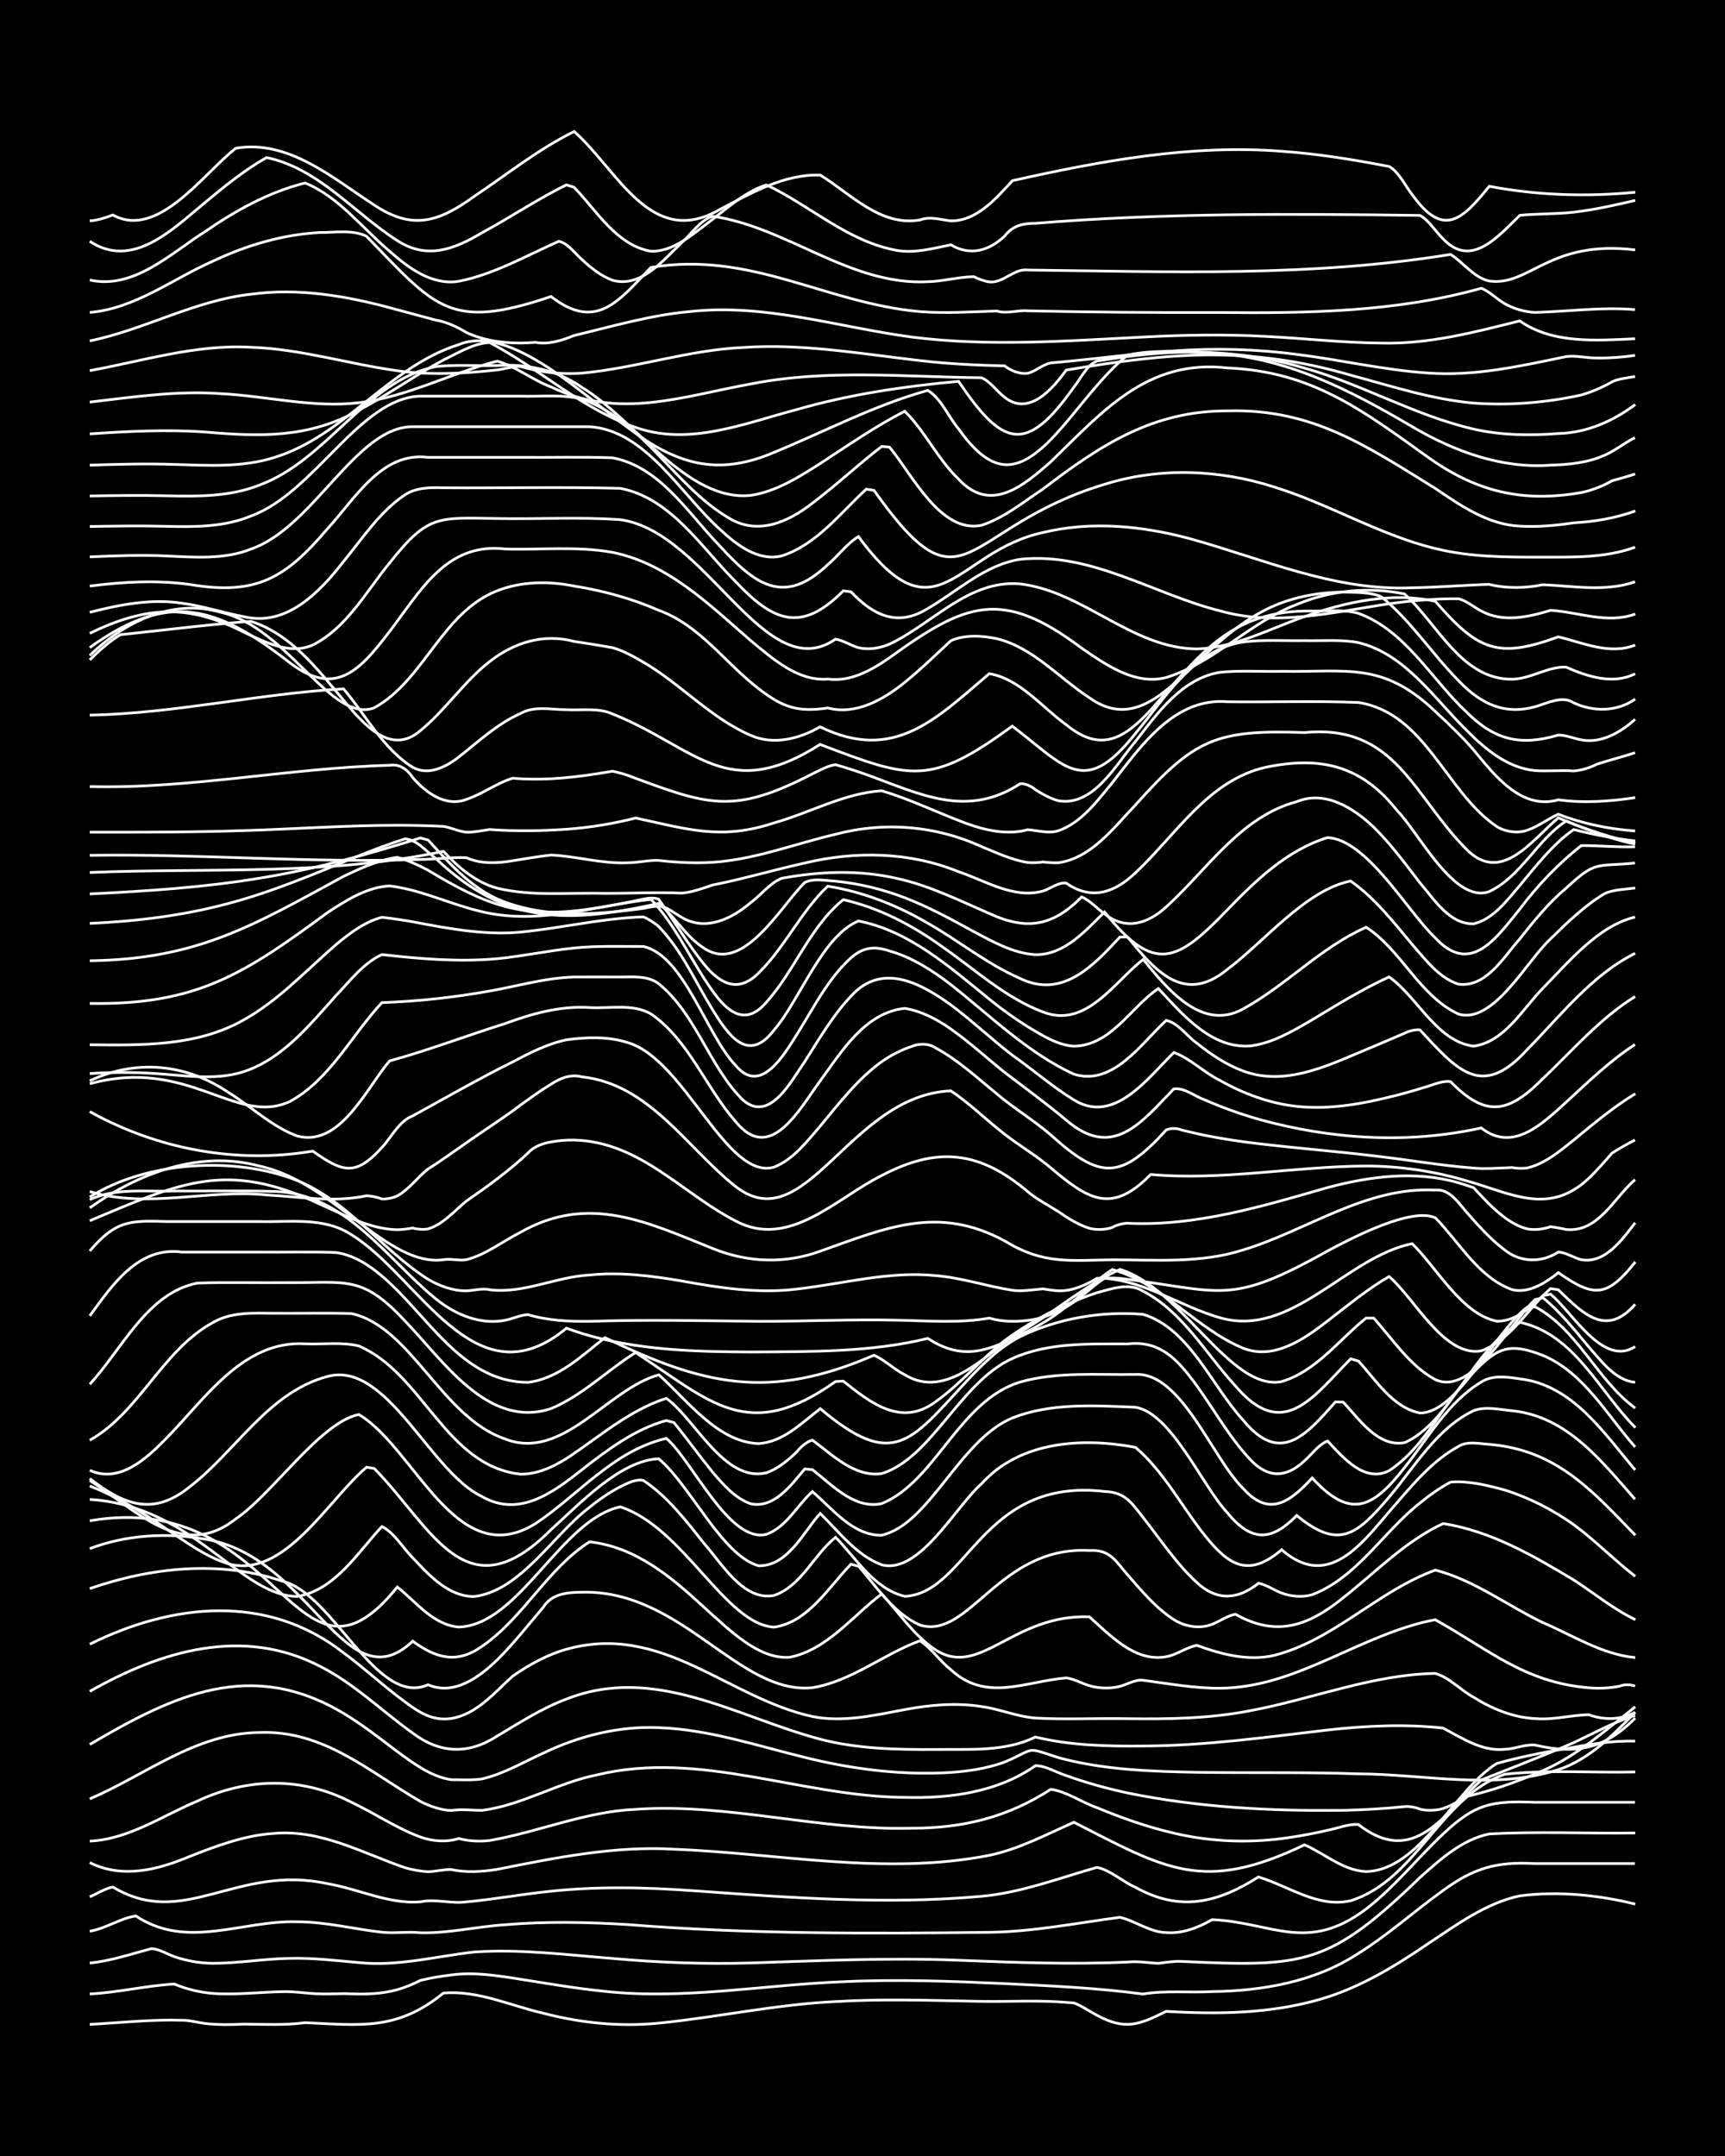<?xml version="1.0" encoding="UTF-8"?><svg id="a" xmlns="http://www.w3.org/2000/svg" width="1920" height="2400" viewBox="0 0 192 240"><defs><style>.b{fill:none;stroke:#fff;stroke-miterlimit:10;stroke-width:.3px;}.c{stroke-width:0px;}</style></defs><rect class="c" x="0" width="192" height="240"/><path class="b" d="M9.99,225.35c3.4-.18,6.86-.57,10.27-.46.78-.02,1.8.26,2.57.36,1.37.16,2.91.14,4.28.07,2.25.02,4.61.14,6.85-.16,6.2.27,10.21.92,15.4-3.3,3.84-.32,7.46,1.41,11.13,2.25,4.16,1.09,8.55,1.53,12.84,1.1,6.57-.66,13.08-2.09,19.68-2.4,5.12-.31,10.28-.14,15.4-.04,3.11.1,6.3-.12,9.41.07.43.03,1.29.09,1.71.12.82.29,1.8.98,2.57,1.38,3.16,1.7,4.72,1.04,7.7-.44,5.71.34,11.59.27,17.12-1.34,4.33-1.24,8.28-3.63,11.98-6.16,3.19-2.11,6.45-4.55,10.27-5.36,4.25-.54,8.68-.11,12.84.92"/><path class="b" d="M9.99,221.96c3.14-.15,6.28-.93,9.41-1.1,1.32.56,2.86.93,4.28,1.04,2.54.19,5.16-.14,7.7-.19,1.38-.06,2.9.23,4.28.24,1.08.05,2.35-.07,3.42,0,1.68.07,3.51-.01,5.13-.46.8-.22,1.83-.64,2.57-1.03,1.06-.27,2.34-.48,3.42-.61,2.55-.35,5.18.07,7.7.47,3.11.49,6.28,1.04,9.41,1.35,8.85.96,17.7-.73,26.53-1.07,5.98-.29,12-.06,17.97.21,5.13.25,10.33.48,15.4,1.16,2.51-.42,5.16-.13,7.7-.27,5.65-.08,11.46-1.09,16.26-4.24,3.3-2.05,6.26-4.73,9.41-6.99,3.46-2.53,5.95-3.26,10.27-3.02,3.69,0,7.44,0,11.12,0"/><path class="b" d="M9.99,218.52c2.31-.22,4.61-1.01,6.85-1.6.85.02,1.79.62,2.57.89,1.33.47,2.87.73,4.28.74,2.84,0,5.72-.51,8.56-.55,2.55-.07,5.17.25,7.7.47,4.32.45,8.58-.7,12.84-1.18,5.13-.35,10.3.32,15.4.72,5.11.46,10.28.65,15.4.5,7.69-.25,15.41-.61,23.11-.3,6.26.25,12.56.49,18.83.2,1.08-.12,2.35.1,3.42.14.75-.1,1.8-.26,2.57-.21,13.7.63,16.36.47,26.53-9.34,2.23-2,4.68-4.23,7.7-4.85,5.39-.3,10.86-.03,16.26-.11"/><path class="b" d="M9.99,214.98c1.76-.28,3.39-1.45,5.13-1.7,5.71,3.8,11.79.46,17.97.65,3.16,0,6.29.81,9.41,1.16,1.38.15,2.9-.09,4.28.06,3.14.08,6.29-.69,9.41-.89,4.54-.39,9.15-.3,13.69-.02,13.38,1.07,26.81,1.02,40.22.86,4.88-.06,9.72-1.03,14.55-1.67,1.72.4,3.29,1.64,5.13,1.7,1.78.15,3.62-.55,5.13-1.44,6.62.28,10.57,3.78,17.12-1.17,3.15-2.41,5.69-5.63,8.56-8.34,3.61-3.4,5.4-3.74,10.27-3.55,3.69,0,7.44,0,11.12,0"/><path class="b" d="M9.99,211.15c.77-.32,1.73-.95,2.57-1.09,7.95,4.79,13.73-2.62,23.96-.36,3.41.58,6.75,2.29,10.27,2.01,1.65-.36,3.46.24,5.13,0,2.84-.25,5.73-.78,8.56-1.09,5.67-.68,11.43-.54,17.12-.12,10.52.76,21.13,1.54,31.66.59,4.41-.4,8.61-2.02,12.84-3.22,1.53.32,2.86,1.61,4.28,2.22,4.95,2.76,9.12,1.75,13.69-1.15,3.34.99,6.62,3.49,10.27,2.64,7.3-2.28,9.96-11.55,17.12-14.07,4.8-.54,9.72-.15,14.55-.26"/><path class="b" d="M9.99,207.34c3.65,1.82,7.57.81,11.13-.69,3.01-1.18,6.16-2.37,9.41-2.56,5.17-.46,9.82,2.19,14.55,3.82.75.22,1.78.42,2.57.44.78,0,1.79-.27,2.57-.24,1.65.37,3.48.25,5.13-.02,6.48-1.29,13.04-2.63,19.68-2.24,11.66.46,23.48,2.96,35.09.68,3.3-.69,6.36-2.33,9.41-3.68,10.26,5.24,14.39,7.92,25.67,2.51,2.24.97,4.28,2.86,6.85,2.98,6.04-.15,9.77-9.07,14.55-12.04,2.5-.69,5.14-1.23,7.7-1.65,2.51-.46,5.14-.91,7.7-.83"/><path class="b" d="M9.99,204.95c4.34-.2,8.08-2.83,11.98-4.46,5.56-2.61,11.63-2.72,17.12.12,2.57,1.21,5.03,2.9,7.7,3.88,1.33.49,2.92.6,4.28.17,1.05.29,2.34.35,3.42.22,5.45-.94,10.67-3.23,16.26-3.47,10.32-.72,20.49,2.4,30.81,2.1,5.66,0,10.61-1.23,15.4-4.33,1.78.25,3.44,1.46,5.13,2.04,2.75,1.15,5.65,2.17,8.56,2.84,4.18.99,8.59,1.14,12.84.49,1.38-.2,2.92-.49,4.28-.81,1.07-.2,2.32-.73,3.42-.64,6.19,4.8,9.47-1.1,13.69-4.96,3.4-1.36,6.9-2.69,10.27-4.15,2.23-1.04,4.49-2.31,6.85-3.03"/><path class="b" d="M9.99,200.25c6.17-2.64,11.82-7.32,18.83-7.39,7.17-.3,12.19,4.32,17.97,7.67,1.01.52,2.28.98,3.42,1.01,1.08-.17,2.34-.03,3.42-.01,4.45-.56,8.44-3.09,12.84-3.96,11.45-2.77,22.77,2.44,34.23,2.51,5.04.14,10.34-.57,14.55-3.53,1.15,0,2.34.77,3.42,1.1,2.2.8,4.56,1.45,6.85,1.94,7.86,1.61,15.96,2.03,23.96,1.93,2.25-.05,4.61-.18,6.85-.41.45-.07,1.3.08,1.71.28.76.19,1.82.16,2.57-.07.82-.27,1.85-.85,2.57-1.33,2.61-.6,5.25-1.47,7.7-2.54,4.22-1.61,7.63-4.69,11.13-7.45"/><path class="b" d="M9.99,194.19c9.35-5.5,17.93-9.63,28.24-3.47,2.07,1.24,4.07,2.81,5.99,4.26,1.78,1.3,3.75,2.8,5.99,3.13,1.08,0,2.36.08,3.42-.08,2.4-.54,4.62-1.88,6.85-2.88,3.97-1.91,8.41-3.03,12.84-2.83,5.55.19,10.9,2,16.26,3.31,5.01,1.25,10.23,1.94,15.4,1.72,2.29-.1,4.69-.41,6.85-1.21,3.55-1.49,2.12-1.75,5.99-.48,4.99,1.36,10.26,1.53,15.4,1.63,5.98.09,12-.04,17.97.17,7.39.04,15.05,1.83,22.25-.46,3.43-1.13,6.11-3.85,8.56-6.39"/><path class="b" d="M9.99,188.28c7.94-4.52,17.07-7.26,25.67-2.77,3.77,1.91,6.86,4.97,10.27,7.41,3.04,2.3,6.23,2.41,9.41.33,2.48-1.47,4.99-3.11,7.7-4.11,9.82-3.89,18.94,1.99,28.24,4.46,4.17,1.09,8.55,1.17,12.84,1.15,3.71-.06,7.69.3,11.12-1.39,3.9.95,7.99,1.04,11.98,1,6.88-.02,13.72-.98,20.54-1.78,4.24-.47,8.58-.68,12.84-.22,2.12,1.1,4.32,2.62,6.85,2.37,1.1-.02,2.33-.59,3.42-.47,4.59,1.07,7.75.41,11.13-3"/><path class="b" d="M9.99,183.03c9.18-4.56,19.75-5.69,28.24.95,2.32,1.7,4.52,3.77,6.85,5.47,1.57,1.18,3.08,2.15,5.13,1.85,2.85-.45,4.82-2.89,6.85-4.71,1.8-1.27,3.86-2.4,5.99-3,10.67-2.98,17.9,5.41,27.38,7.49,3.41.68,6.91-.14,10.27-.77,2.79-.53,5.74-.79,8.56-.34,1.99.27,3.97,1.13,5.99,1.28,3.39.19,6.87,0,10.27.07,4.56.06,9.2-.01,13.69-.9,6.85-1.28,13.5-4.01,20.54-4.14,1.57.44,2.85,1.9,4.28,2.66,2.03,1.28,4.42,2.26,6.85,2.37,1.98.18,4.04-.41,5.99-.43,1.63.62,3.6.59,5.13-.28"/><path class="b" d="M9.99,176.84c6.79-2.36,14.49-3.2,21.39-.84,5.73,1.31,10.51,14.12,16.26,11.54,2.89,1.25,5.7-.83,7.7-2.77,1.81-1.78,3.49-3.94,5.13-5.86.92-1.5,2.68-1.66,4.28-1.67,11.16-.29,17.44,11.45,25.67,10.63,4.35-.71,7.91-3.73,11.98-5.23,1.24.81,2.26,2.31,3.42,3.22,3.96,3.65,8.22,1.32,12.84.92.82.08,1.79.63,2.57.86,1.05.32,2.36.36,3.42.08.78-.2,1.73-.79,2.57-.68,2.82.37,5.71.91,8.56.89,8.62-.05,15.68-6.06,23.96-7.63,5.91,3.27,9.93,7,17.12,7.58,1.08.1,2.36.04,3.42-.18.44-.21,1.27-.2,1.71,0"/><path class="b" d="M9.99,172.39c4.05-1.54,8.59-1.81,12.84-1.05,11.65,1.82,15.6,18.47,23.11,11.35,2.59,1.9,4.91,2.57,7.7.58,4.62-3.16,7.25-8.62,11.98-11.64,10.34,1.18,15.44,13.24,22.25,12.86,4.19-.83,7.01-4.6,10.27-7.06,1.91,2.08,3.6,4.65,5.99,6.23,4.96,3.2,8.57-3.98,17.12-3.68,2.36,2.09,5.09,5.08,8.56,4.44,1.15-.2,2.28-1.07,3.42-1.26,2.7.99,5.69,1.78,8.56,1.12,6.66-1.69,11.57-7.18,17.97-9.5,4.3,1.1,8.01,3.95,11.98,5.85,3.33,1.42,6.6,3.55,10.27,3.89"/><path class="b" d="M9.99,169.29c21.28-3.66,22.83,21.57,34.23,7.37,2.09,1.65,3.98,4.23,6.85,4.46,6.76-.24,11.36-11.97,17.97-13.38,7.06,2.29,11.68,13.08,17.12,13.39,3.79-.54,6.07-4.46,8.56-7.01l.86.24c2.03,2.33,3.92,5.28,6.85,6.55,5.49,1.61,8.79-8.86,18.83-8.31,2.32-.14,2.92,1.2,4.28,2.74,1.52,1.75,3.16,3.71,5.13,4.96,1.24.79,2.9,1.06,4.28.5.78-.3,1.72-.98,2.57-1.1,4.59,2.59,8.14,1.27,11.98-1.84,3.61-2.83,6.91-6.31,11.13-8.26,5.28.82,10.03,3.57,14.55,6.29,2.24,1.45,4.42,3.25,6.85,4.41"/><path class="b" d="M9.99,166.91c11.65.75,16.67,10.77,23.11,10.8,4.2-.71,6.7-4.88,9.41-7.78,1.39.69,2.34,2.4,3.42,3.47,1.81,1.93,3.99,4.34,6.85,4.32,5.18-.63,8.82-6.91,12.84-9.93,1-.82,2.27-1.7,3.42-2.29.73-.35,1.72-.9,2.57-.7,2.74,1.81,4.83,4.59,6.85,7.13,1.95,2.19,4.3,6.32,7.7,5.67,3.09-1.08,4.43-4.57,6.85-6.47,2.29,2.35,4.32,5.77,7.7,6.57,7.03-.36,8.54-13.29,22.25-11.67,2.27.07,3,1.27,4.28,2.9,1.9,2.41,3.71,5.17,5.99,7.25,2.22,2.05,4.54,1.91,6.85.06.84.15,1.78.8,2.57,1.09,1.04.4,2.35.5,3.42.18,4.99-1.92,7.89-6.99,11.98-10.2,1-.83,2.27-1.73,3.42-2.33,1.98-.16,4.09.36,5.99.88,2.72.84,5.38,2.21,7.7,3.86,2.37,1.74,4.52,3.95,6.85,5.75"/><path class="b" d="M9.99,165.42c3.04,1.16,5.88,2.96,8.56,4.8,2.14,1.43,4.36,3.08,6.85,3.85,6.24,1.77,11.2-7.23,15.4-10.74l.86.14c6.47,6.61,10.18,16.35,19.68,6.8,3.09-2.76,7.67-7.73,11.98-7.88,3.58,3.01,7.04,10.77,11.12,11.91,3.27.03,4.94-3.7,6.85-5.83,2.09,2.03,4.04,4.68,6.85,5.72,4.2,1.11,8.25-6.54,11.13-9.04,4.24-4.73,11.24-5.16,17.12-4.03,3.15,2.68,5.14,6.59,7.7,9.79,2.69,3.38,4.9,4.74,8.56,1.6,5.51,4.82,9.36-1.33,12.84-5.23,1.99-2.31,4.13-4.8,6.85-6.27.98-.63,2.34-.29,3.42-.23,7.48.63,11.39,5.09,16.26,10.12"/><path class="b" d="M9.99,164.8c5.05,3.17,10.27,9.04,16.26,4.27,4.02-2.68,9.4-10.76,13.69-11.61,6.27,3.73,10.83,17.67,19.68,12.13,4.79-3.19,8.7-8.14,14.55-9.47,2.91,2.5,6.99,11.68,11.12,10.68,2.26-.8,3.44-3.25,5.13-4.76,2.24,1.9,4.5,4.91,7.7,4.86,5.34-1.2,8.67-10.6,14.55-13.05,4.3-1.71,9.15-1.38,13.69-1.2,4.01.62,7.46,8.78,10.27,11.77,2.61,3.18,4.84,3.23,7.7.28,4.73,3.92,6.75,2.08,10.27-2.03,2.86-3.38,5.29-7.65,9.41-9.63,1.31-.52,2.92-.12,4.28,0,6.1.61,9.94,5.57,13.69,9.85"/><path class="b" d="M9.99,164.59c3.78,2.93,7.06,4.23,11.12.92,5.17-3.96,8.77-10.58,15.4-12.3,6.57-1.72,11.38,10.66,17.12,13.37,4.12,2.39,7.91-.41,11.12-2.96,2.85-2.22,5.88-4.52,9.41-5.49l.86.23c1.41,1.74,2.87,3.77,4.28,5.5,1.16,1.36,2.53,2.96,4.28,3.54,2.61.54,4.51-2.13,5.99-3.88l.86.08c2.19,1.7,4.66,4.43,7.7,3.78,6.02-2.45,8.58-11.43,15.4-13.53,4.15-1.18,8.58-.78,12.84-.85,5.11-.3,8.59,9.38,11.98,12.67,2.91,3.29,5.24,1.52,7.7-1.15,4.26,4.66,6.75,3.37,10.27-1.14,2.64-3.28,4.85-7.33,8.56-9.54,1.26-.81,2.88-.56,4.28-.35,5.87.68,9.32,5.99,12.84,10.14"/><path class="b" d="M9.99,163.67c3.34,1.52,6.39-1.37,8.56-3.6,4.29-4.37,8.51-10.88,15.4-10.48,1.95.09,4.08-.23,5.99.24,7.15,3.06,9.63,13.33,17.97,14.27,3.29.03,6-2.36,8.56-4.13,2.36-1.71,4.9-3.42,7.7-4.31,3.2,2.28,6.45,9.4,11.12,8.29,1.26-.42,2.49-1.44,3.42-2.36.33-.45,1.15-1.16,1.71-1.28,2.24,1.64,4.69,4.15,7.7,3.73,5.58-1.7,8.73-10.17,14.55-12.81,4-1.81,8.55-1.62,12.84-1.63,3.13-.36,5.02,1.19,6.85,3.53,2.37,3,4.21,6.62,6.85,9.4,1.95,2.04,3.95,2,5.99.08.76-.66,1.59-1.84,2.57-2.2,1.69,1.81,4.11,4.71,6.85,3.3,4.06-2.67,6.05-7.59,9.41-10.99,2.71-2.77,4.01-3.27,7.7-1.84,4.57,1.93,7.11,6.62,10.27,10.19"/><path class="b" d="M9.99,160.33c5.56-3.15,8.05-10,13.69-13.1,2.06-1.21,4.55-1.06,6.85-1.04,2.83.02,5.73-.05,8.56.03,6.63,1.39,10.05,11.55,17.12,13.96,6.42,2.53,11.41-5.57,17.12-7.14,3.18,2.83,6.55,7.51,11.12,7.66,2.73-.18,4.8-2.32,6.85-3.89,8.13,6.86,10.05,3.68,16.26-3.03,1.74-1.87,3.7-3.81,5.99-4.99,4.2-2.04,9.05-2.86,13.69-2.48,5.16,1.58,7.66,8.02,11.13,11.78,4.11,5.03,6.98,1.69,10.27-2.03l.86.02c1.8,1.89,3.86,5.06,6.85,4.51,5.12-2.27,7.57-10.44,12.84-13.39,6.08,1.33,8.79,7.67,12.84,11.72"/><path class="b" d="M9.99,154.09c3.58-3.86,6.38-10.17,11.98-11.26,3.4-.12,6.87-.01,10.27-.05,6.39.03,8.1-.83,12.84,4.27,4.23,4.36,9.22,12.08,16.26,9.75,3.48-1.45,6.25-4.26,9.41-6.24,8.41,5.52,12.51,10.14,22.25,3.23l.86-.05c3.06,2.46,6.5,5.13,10.27,2.3,2.78-1.96,5.04-4.72,7.7-6.82,3.09-2.26,6.63-4.12,10.27-5.32,1.65-.44,3.55-1.15,5.13-.17,4.43,2.3,6.98,6.97,10.27,10.54,5.31,6.28,8.65,1.23,12.84-3.01l.86.25c1.96,2.12,3.82,5.19,6.85,5.78,4.2.04,8.34-9.09,11.98-11.81h.86c4.76,2.57,6.86,8.15,11.12,11.27"/><path class="b" d="M9.99,146.48c2.52-3.45,5.41-7.77,10.27-7.1,2.83,0,5.73,0,8.56,0,2.83.03,5.74-.07,8.56.05,1.91.24,3.7,1.39,5.13,2.62,5.03,4.23,8.88,11.83,16.26,11.83,3.37-.4,6-2.97,8.56-4.98,10.99,5.32,18.28,7.02,29.95,1.96,1.17.52,2.28,1.6,3.42,2.17,3.71,2.3,7.38-.65,10.27-2.9,1.85-1.47,4.06-2.67,5.99-4.03,2.46-1.7,4.97-3.56,7.7-4.79,6.85,2.07,12.3,13.58,17.97,12.49,3.83-1.12,6.4-4.65,9.41-7.07h.86c2.12,2.35,4.01,5.31,6.85,6.84,4.13,1.92,8.41-6.45,11.13-8.91l.86-.19c1.92,1.54,3.57,3.64,5.13,5.51,1.38,1.54,2.91,3.68,5.13,3.9"/><path class="b" d="M9.99,139.26c2.86-3.36,4.39-3.42,8.56-3.28,3.4,0,6.87,0,10.27,0,3.44.09,7.22-.54,10.27,1.45,7.58,4.64,13.77,18.92,23.96,10.42,6.55,2.42,13.63,2.62,20.54,2.65,6.56-.05,13.27.06,19.68-1.51,3.35,2.18,6,1.72,9.41,0,2.1-.89,4.21-2.08,5.99-3.53,1.71-1.28,3.33-2.99,5.13-4.14,5.58,1.55,9.3,6.57,14.55,8.75,3.44,1.37,6.79-.99,9.41-3.02,2.2-1.69,4.44-3.55,6.85-4.95,2.81,2.37,6.13,9.03,10.27,8.27,2.92-1.06,4.77-3.98,6.85-6.14l.86-.16c2.43,1.99,5.83,8.15,9.41,5.83"/><path class="b" d="M9.99,133.54c2.88-1.34,6.32-.85,9.41-.96,3.69.03,7.44-.07,11.13.05,7.89.19,12.43,7.43,17.97,11.95,2.12,1.73,4.93,2.93,7.7,2.39.78-.14,1.76-.6,2.57-.63,2.18.67,4.58.77,6.85.75,6.26-.21,12.56-.07,18.83,0,5.12.01,10.28-.25,15.4-.13,3.4.06,6.9.36,10.27-.23,1.33.4,2.91.43,4.28.25,1.81-.21,3.65-1,5.13-2.04,1.13-.75,2.25-1.95,3.42-2.64,4.59.33,8.5,3.15,12.84,4.39,8.04,2.28,14-6.75,21.39-8.25,2.75,2.69,5.51,7.84,9.41,8.63,2.46.05,4.32-2.1,5.99-3.63l.86.13c2.71,2.63,5.33,5.36,8.56,1.62"/><path class="b" d="M9.99,133.25c6.32-4,16.19-4.58,23.11-1.83,5.73,2.36,9.43,7.73,14.55,10.99,1.26.74,2.8,1.31,4.28,1.28.78-.02,1.79-.32,2.57-.12,3.76.48,7.39-1.45,11.13-1.64,3.41-.35,6.91.09,10.27.67,4.21.77,8.55,1.43,12.84.89,5.11-.58,10.23-2.02,15.4-1.49,2.88.22,5.71,1.2,8.56,1.63,1.08.16,2.35-.08,3.42-.16.41.09,1.29.21,1.71.22,1.49.05,3.03-.63,4.28-1.4.76-.04,1.81-.04,2.57.01,11.47,1.45,12.1,3.12,23.11-3.06,2.64-1.41,9.32-4.91,11.98-3.67,2.67,2.74,4.8,6.65,8.56,8,1.88.44,3.72-.8,5.13-1.9,4.01,2.84,5.44,2.7,8.56-1.19"/><path class="b" d="M9.99,134.46c5.39-3.85,12.19-6.46,18.83-4.67,8.28,1.74,14.27,11.28,20.54,10.44.78-.15,1.79.15,2.57-.01,2.15-.55,4.04-2.05,5.99-3.04,7.6-4.32,14.08-1.14,21.39,1.79,3.86,1.58,8.05,1.75,11.98.31,7.28-2.58,13.1-5.18,20.54-1.14,4.29,2.63,7.21,2.16,11.98,2.1,4.85,0,9.86.41,14.55-1.1,7.13-2.16,13.66-7.07,21.39-6.66,1.54-.18,2.54,1.37,3.42,2.38,1.27,1.46,2.73,3.1,4.28,4.26,1.75,1.42,4.09,1.49,5.99.26.84.02,1.77.66,2.57.85,2.68.45,4.55-2.26,5.99-4.11"/><path class="b" d="M9.99,135.89c9.96-4.16,15.15-6.84,25.67-1.82,2.72,1.2,5.52,2.76,8.56,2.82.45,0,1.27-.1,1.71-.19.47.14,1.24.2,1.71.1,1.68-.5,2.96-2.03,4.28-3.11,2.35-1.62,4.77-3.38,6.85-5.34.62-.71,1.66-1.09,2.57-1.23,1.66-.32,3.49-.27,5.13.09,5.93,1.25,10.17,6.02,15.4,8.7,5.95,3.2,11.24-2.56,16.26-5.05,6.23-3.28,10.92-2.73,16.26,1.79.98.84,2.35,1.54,3.42,2.23.99.7,2.25,1.48,3.42,1.84.76.22,1.82.18,2.57-.08.37-.25,1.26-.49,1.71-.47,7.63.36,15-1.89,22.25-3.97,4.71-1.26,9.79-1.92,14.55-.54.4.12,1.31.4,1.71.55.38.46,1.3,1.36,1.71,1.8,1.17,1.15,2.65,2.4,4.28,2.79.76.16,1.84.03,2.57-.25.4.05,1.31.21,1.71.31,3.61.39,5.37-3.56,7.7-5.54"/><path class="b" d="M9.99,132.64c6.41,1.95,13.14-.29,19.68.38,3.68.2,7.47.87,11.12.09.46,0,1.29.18,1.71.35.47.05,1.29-.12,1.71-.33,1.29-.69,2.29-2.12,3.42-2.99,1.41-.89,2.92-1.97,4.28-2.93,1.95-1.38,4.09-2.72,5.99-4.17,1.05-.77,2.31-1.67,3.42-2.34,1-.67,2.2-1.16,3.42-.83,7.54.8,11.66,7.86,17.12,12.2,7.82,6.09,12.65-10.14,23.96-10.64,2.11,1.38,4,3.29,5.99,4.82,1.63,1.27,3.56,2.4,5.13,3.74,4.15,3.5,6.77,5.25,11.13.75,8,.71,15.97-.9,23.96-.94,3.74,0,7.54.56,11.12,1.62,4.97,1.38,9.23,3.98,13.69-.26.82-.77,1.84-1.93,2.57-2.79.73-.47,1.79-1.07,2.57-1.47"/><path class="b" d="M9.99,123.74c7.5,4.18,16.33,5.84,24.82,4.4,3.33,2.35,4.76,2.85,7.7-.41,1.05-1.13,1.91-2.93,3.42-3.51,3.68-2.02,7.37-4.14,11.13-6.01,1.87-.99,3.9-2.03,5.99-2.46,2.22-.31,4.69-.39,6.85.32,6.31,1.87,11,15.39,16.26,13.85,2.13-.84,3.68-2.88,5.13-4.56,2.08-2.51,4.18-5.26,6.85-7.18.98-.7,2.27-1.36,3.42-1.72.77-.33,1.86-.31,2.57.19,2.49,1.33,4.67,3.36,6.85,5.14,1.88,1.6,4.13,2.94,5.99,4.56,5.51,4.97,7.76,5.02,12.84-.57.49-.22,1.23-.2,1.71.01.76.19,1.8.43,2.57.59,1.94.39,4.02.7,5.99.93,4.25.51,8.58.84,12.84,1.36,3.69.41,7.42,1.08,11.13,1.36,1.37.12,2.91-.02,4.28-.06.42.1,1.28.12,1.71.03,1.93-.46,3.61-1.89,5.13-3.1,2.17-1.79,4.43-3.69,6.85-5.15"/><path class="b" d="M9.99,120.32c5.13-2.45,10.73-1.91,15.4,1.27,2.56,1.56,4.85,3.83,7.7,4.87,4.79,1.27,7.7-5.36,10.27-8.36,4.32-1.18,8.56-2.81,12.84-4.15,3-1.11,6.18-2,9.41-1.79,2.24.14,4.81-.47,6.85.71,4.23,2.93,6.09,8.2,9.41,11.97,3.88,4.84,7.17-1.48,9.41-4.5,2.39-3.28,4.99-7.62,9.41-8.09,1.83.28,3.63,1.23,5.13,2.29,2.06,1.45,4.03,3.25,5.99,4.83,2.27,1.72,4.66,3.48,6.85,5.31,5.16,4.43,8.31.36,11.98-3.46,1.19-.18,2.34.83,3.42,1.2,1.91.84,3.99,1.59,5.99,2.16,8.04,2.25,16.64,2.8,24.82.98,3.52,2.77,6.8-.47,9.41-2.83,2.44-2.24,4.91-4.65,7.7-6.46"/><path class="b" d="M9.99,120.64c11-3,16.22,4.73,22.25,1.99,4.49-2.44,6.88-7.4,10.27-11.02,4-.14,8.04-.58,11.98-1.29,3.11-.54,6.24-1.48,9.41-1.56,1.67-.01,3.47,0,5.13,0,1.42,0,3.08-.17,4.28.74,4.19,3.41,5.61,9.23,9.41,12.98,2.99,2.54,5.37-2.21,6.85-4.3,1.55-2.43,3.13-5.17,5.13-7.26,3.4-3.82,7.7-1.54,11.13.94,2.33,1.74,4.55,3.83,6.85,5.61,2.28,1.59,4.47,3.52,6.85,4.97,4.5,2.79,8.24-2.47,11.13-5.28,1.81.65,3.38,2.26,5.13,3.11,2.61,1.48,5.56,2.57,8.56,2.89,3.73.4,7.52-.32,11.12-1.24,1.08-.28,2.36-.65,3.42-.98.76-.23,1.76-.68,2.57-.53,3.95,4.06,6.47,3.49,10.27-.34,3.3-3.13,6.37-6.73,10.27-9.14"/><path class="b" d="M9.99,119.51c2.82-.2,5.74-.16,8.56.09,2.82.23,5.81.58,8.56-.3,4.32-1.41,7.33-5.18,10.27-8.45,1.53-1.6,3.07-3.66,5.13-4.59,4.24.48,8.57.85,12.84.46,2.84-.28,5.72-.9,8.56-1.19,2.53-.26,5.16-.16,7.7-.17,4.52.98,7.05,9.9,10.27,13.24,2.8,3.38,5.4-1.22,6.85-3.5,1.8-2.87,3.45-6.18,5.99-8.48,1.35-1.18,2.61-1.33,4.28-.76,2.5.7,4.81,2.18,6.85,3.76,4.4,3.47,8.55,7.6,13.69,9.96,4.38,1.34,7.46-3.42,10.27-5.99,1.35.29,2.32,1.79,3.42,2.54,1.52,1.23,3.29,2.42,5.13,3.09,4.95,1.85,10.02-.89,14.55-2.74,1.07-.46,2.35-1.01,3.42-1.46.39-.23,1.25-.44,1.71-.38,4.12,4.44,6.87,7.83,11.98,2.16,3.72-3.77,7.16-8.27,11.98-10.68"/><path class="b" d="M9.99,116.3c5.77.06,11.95.19,17.12-2.76,3.87-2.15,6.95-5.5,10.27-8.37,1.49-1.25,3.22-2.57,5.13-3.06,1.08.12,2.36.31,3.42.5,4.21.8,8.54,1.63,12.84,1.06,3.13-.35,6.29-.99,9.41-1.34,1.07-.12,2.35-.24,3.42-.26.49.17,1.33.72,1.71,1.07,2.54,2.59,4.1,6.18,5.99,9.24,1.73,2.8,3.94,6.1,6.85,2.29,2.88-3.34,5.39-10.52,9.41-12.15,5.7,1.13,10.17,5.15,14.55,8.7,1.58,1.28,3.38,2.56,5.13,3.58,1.27.76,2.77,1.57,4.28,1.66,4.14-.06,6.34-4.34,9.41-6.42,2.71,2.9,5.9,6.74,10.27,6.39,2.47-.32,4.74-1.68,6.85-2.91,2.77-1.67,5.61-3.42,8.56-4.77,3.15,2.21,5.29,7.18,9.41,7.71,3.46-.49,5.44-4.13,7.7-6.44,2.83-2.89,6.21-7,10.27-7.93"/><path class="b" d="M9.99,111.7c12,.2,17.3-3.37,26.53-10.16,2.04-1.33,4.34-2.8,6.85-2.92,1.09.13,2.37.42,3.42.74,2.54.76,5.09,1.82,7.7,2.31,6.02,1.14,12.02-.88,17.97-1.56,2.44,2.56,4.08,5.99,5.99,8.94,1.67,2.56,3.98,5.88,6.85,2.52,3.15-3.5,4.85-8.42,8.56-11.42,4.03.9,7.79,2.9,11.12,5.31,3.6,2.51,6.96,5.64,11.13,7.2,4.78,1.85,7.89-3.34,11.13-5.86,2.64,3.22,6.51,8.08,11.13,5.51,4.79-2.63,8.64-6.86,13.69-9.09,3.93,2.55,5.93,7.65,10.27,9.66,3.9,1.19,7.68-6.04,10.27-8.38,1.82-1.79,3.79-3.7,5.99-5.02,1.01-.47,2.34-.48,3.42-.63"/><path class="b" d="M9.99,106.95c12.01-.17,18.16-3.91,28.24-9.39,1.87-.9,3.92-1.83,5.99-2.13,1.13.31,2.4.89,3.42,1.44,6.38,3.85,10.36,5.44,17.97,4.32,1.68-.23,3.48-.58,5.13-.92.77-.15,1.8-.48,2.57-.17,1.7,2.36,3.29,5.09,5.13,7.33,1.78,2.15,3.76,3.12,5.99.89,2.93-2.86,4.72-6.87,7.7-9.67,3.91.62,7.71,2.11,11.12,4.11,3.45,1.95,6.62,4.56,10.27,6.15,4.72,2.3,8.14-1.37,11.13-4.6h.86c3.09,3.81,6.33,7.56,11.12,3.58,4.07-3.03,8.65-8.78,13.69-9.82,2.67,1.86,4.78,4.57,6.85,7.05,1.44,1.65,2.98,3.72,5.13,4.43,3.11.43,5.05-3.01,6.85-5.02,1.53-1.95,3.22-4.04,5.13-5.63,3.43-3.19,3.34-2.38,7.7-2.83"/><path class="b" d="M9.99,102.79c5.18-.23,10.39-.86,15.4-2.21,4.99-1.31,9.78-3.38,14.55-5.32,1.65-.66,3.44-1.34,5.13-1.88,1.34.06,2.39,1.44,3.42,2.17,7.83,7.46,14.81,7.24,24.82,5.02,1.82,1.46,3.09,3.79,5.13,5.03,4.32,2.81,8.47-4.75,11.13-7.36,1.01-.51,2.34-.2,3.42-.15,2.61.26,5.26.9,7.7,1.84,2.65,1.01,5.22,2.42,7.7,3.78,2.12,1.12,4.4,2.42,6.85,2.56,3.23.06,5.58-2.67,7.7-4.75,5.55,6.94,8.08,5.59,13.69-.26,3.17-3.28,6.66-6.65,11.13-8.02,4.39.21,8.89,8.22,11.98,11.15,3.94,4.29,6.82,0,9.41-3.18,1.95-2.61,4.29-5.06,6.85-7.08,1.96-.02,4.03.21,5.99.13"/><path class="b" d="M9.99,99.51c6.28-.31,12.61-.71,18.83-1.74,6.09-.98,12.09-2.64,17.97-4.49l.86.23c2.25,2.46,4.61,5.16,7.7,6.56,5.09,2.2,10.89,1.78,16.26,1.05,2.38-.54,2.35-.15,4.28,1.01,2.67,1.58,5.59.14,7.7-1.68,1.1-.8,2.13-2.18,3.42-2.68,4.21-.78,8.64-.96,12.84.02,3.58.78,6.93,2.45,10.27,3.9,4.14,1.91,7.04,1.43,10.27-1.84.91.35,1.78,1.35,2.57,1.9,2.38,1.85,4.79,1.08,6.85-.8,4.58-4.15,8.24-10.04,14.55-11.72,3.15-1.29,6.32.73,8.56,2.87,1.87,1.83,3.54,4.12,5.13,6.18,1.57,1.82,3.29,4.65,5.99,4.55,2.2-.52,3.72-2.65,5.13-4.27,1.8-2.17,3.66-4.59,5.99-6.22,2.22.57,4.57,1.02,6.85,1.27"/><path class="b" d="M9.99,97.12c13.12-.53,26.43.38,39.37-2.35,1.63,1.76,3.62,3.48,5.99,4.1,3.89.95,8.01.46,11.98.58,2.83,0,5.73-.15,8.56-.03,1.12-.09,2.37-.54,3.42-.9,3.43-.67,6.85-1.7,10.27-2.45,5.65-1.36,11.69-1.25,17.12.97,3,1,6.16,3.07,9.41,2.14.79-.24,1.7-1,2.57-.87,2.82,1.97,5.39,1.05,7.7-1.15,4.52-4.22,8.11-10.34,14.55-11.76,6.08-1.25,10.6-.19,14.55,4.8,2.43,2.45,6.38,10.45,10.27,9.05,3.55-1.68,5.33-5.75,8.56-7.85,2.47,1.01,5.1,1.87,7.7,2.45"/><path class="b" d="M9.99,95.21c12.26-.18,24.53.89,36.8.46,1.67,0,3.47-.28,5.13-.19,1.58.72,3.46.62,5.13.34,1.37-.22,2.9-.49,4.28-.64,2.83.13,5.7,1,8.56.86,1.08,0,2.34-.31,3.42-.26,2.24.26,4.6.37,6.85.14,4.38-.44,8.57-2.05,12.84-3.05,5.42-1.44,11.16-.97,16.26,1.38,1.63.66,3.38,1.49,5.13,1.76.42.05,1.29.02,1.71-.06.41.07,1.29.11,1.71.09,3.68-.53,6.14-3.9,8.56-6.42,6.59-7.39,8.99-8.41,18.83-8.07,10.09-.98,12.05,6.96,17.97,12.94,3.89,4.02,7.31-.93,10.27-3.45,2.77,1.13,5.61,2.32,8.56,2.92"/><path class="b" d="M9.99,92.64c5.69,0,11.43.01,17.12-.18,5.69-.17,11.42-.59,17.12-.59,1.67,0,3.47.04,5.13.12.79.12,1.76.59,2.57.65.78.03,1.8-.2,2.57-.3,2.82.21,5.74.16,8.56-.03,2.57-.18,5.21-.62,7.7-1.25,5.73,1.23,9.5,2.51,15.4.54,3.97-1.11,7.83-3.32,11.98-3.57,3.21.95,6.28,2.47,9.41,3.63,2.15.79,4.59,1.32,6.85.7,1.08.08,2.35.47,3.42.11,2.56-.9,4.33-3.33,5.99-5.35,3.23-4.13,6.91-9.51,12.84-9,4.83.06,9.72-.12,14.55.08,7.46,1.16,9.71,9.97,15.4,13.81.96.6,2.35.79,3.42.4,1.15-.39,2.32-1.28,3.42-1.77,2.71,1.05,5.66,1.66,8.56,1.86"/><path class="b" d="M9.99,87.56c11.18.28,22.22-2.08,33.38-2.37,1.12-.19,1.98.49,2.57,1.37,1.45,1.69,3.68,3.32,5.99,2.42,1.75-.58,3.37-1.82,5.13-2.35,1.37.12,2.91.13,4.28.06,1.67-.09,3.48-.3,5.13-.56.42-.07,1.29-.21,1.71-.28.43.08,1.3.32,1.71.47,8.91,3.31,11.66,4.42,20.54-.18.74-.36,1.74-.92,2.57-1.02,1.08.31,2.36.72,3.42,1.1,5.93,2.14,11.15,4.92,17.12,1.03.57-.07,1.3.29,1.71.66.72.47,1.73,1.02,2.57,1.23,3.9.66,6.4-4.05,8.56-6.6,2.46-3.17,5.18-7.02,9.41-7.7,2.24-.23,4.6-.06,6.85-.11,7.36.12,11.24-1.11,17.12,4.47,1.42,1.33,3.02,2.83,4.28,4.31,2.31,2.79,5.31,6.71,9.41,5.52,2.82.4,5.75.18,8.56-.24"/><path class="b" d="M9.99,79.61c9.48-.19,18.79-2.39,28.24-2.93,2.48,2.89,4.39,6.67,7.7,8.73,1.75.98,3.72-.03,5.13-1.14,2.17-1.69,4.29-3.71,6.85-4.83,1.56-.91,3.43-.43,5.13-.44,1.68.1,3.56-.24,5.13.47,9.35,3.75,12.71,10.03,23.11,3.4,10.2,3.88,12.25,4.64,21.39-2.04,5.81,4.38,7.96,8.1,13.69.84,3.32-3.96,6.43-9.32,11.98-10.2,2.23-.29,4.6-.12,6.85-.16,1.96.05,4.06-.15,5.99.22,5.2,1.26,8.37,6.13,11.98,9.69,2.08,2.12,4.62,4.27,7.7,4.56,1.37.1,2.91-.06,4.28.04.8-.04,1.86-.36,2.57-.74,1.36-.45,2.92-.84,4.28-1.29"/><path class="b" d="M9.99,73.46c.99-.99,2.22-2.1,3.42-2.81.44-.04,1.27-.13,1.71-.18,2.83-.3,5.73-.65,8.56-.93,1.37-.13,2.9-.3,4.28-.36,4.43,1.41,7.4,5.34,10.27,8.76,2.11,2.5,5.19,6.31,8.56,3.39,2.79-2.27,4.86-5.47,7.7-7.68,2.75-2.14,5.98-3.15,9.41-2.25,1.37.21,2.91.45,4.28.7,1.15.31,2.4,1.01,3.42,1.61,4.16,2.42,7.52,6.24,11.98,8.16,2.53,1.11,5.41.37,7.7-.96,8.2,4,12.86-.84,18.83-5.92,3.4.57,5.86,3.75,8.56,5.68,3.82,3.15,6.43,1.58,9.41-1.63,5.48-6.14,8.89-11.18,17.97-11.02,1.66.03,3.52-.2,5.13.25,5.24,1.9,8.09,7.27,11.98,10.93,3.15,3.16,5.99,3.89,10.27,2.63.79-.03,1.8.39,2.57.53,2.23.43,4.4-.84,5.99-2.29"/><path class="b" d="M9.99,72.97c3.79-3.7,9.2-6.38,14.55-4.82,7.46,1.65,12.33,12.47,17.12,10.64,5.55-3.06,7.54-10.64,13.69-13.03,2.72-1.06,5.73-1.09,8.56-.52,3.21.51,6.44,1.39,9.41,2.7,4.56,1.64,7.39,5.87,11.13,8.73,2.69,2.09,4.34,2.63,7.7,2.14,3.13.82,6.2-.94,8.56-2.86,1.75-1.41,3.49-3.11,5.13-4.63,1.56-.7,3.5-.56,5.13-.22,4.03,1,6.9,4.37,10.27,6.56,4.4,3.18,7.88-.04,11.12-3.1,2.61-2.47,5.31-5.09,8.56-6.71,2.62-1.32,5.64-1.92,8.56-1.94,1.38.04,3-.04,4.28.53,3.26,2.64,5.63,6.34,8.56,9.31,2.69,2.83,5.56,4.06,9.41,2.64,1.05-.36,2.39-.85,3.42-.16,2.18,1.03,4.84,1.02,6.85-.41"/><path class="b" d="M9.99,72.09c8.87-6.4,14.18-4.59,22.25,1.67,5.15,3.98,7.91.74,11.13-3.48,3.46-4.5,6.28-9.92,12.84-9.17,3.97.12,8.06-.33,11.98.38,6.17,1.25,10.82,5.88,15.4,9.85,2.42,1.98,5.2,4.53,8.56,4.25,2.51.34,4.86-.98,6.85-2.37,8.48-6.13,12.49-7.78,21.39-1.07,2.73,1.86,5.93,4.16,9.41,3.27,5.35-1.65,9.32-6.16,14.55-8.14,3.75-1.57,8-1.99,11.98-1.16,3.68,3.31,6.33,9.53,11.98,9.49,2.05-.04,4.01-1.43,5.99-1.35,2.38,1.05,5.21,1.99,7.7.74"/><path class="b" d="M9.99,70.5c6.21-3.01,10.9-3.32,17.12-.14,2.35,1.08,5.11,2.59,7.7,1.44,3.79-1.9,5.95-5.97,8.56-9.14,4.32-5.48,5.45-5.01,11.98-4.94,4.54.09,9.16-.19,13.69.13,9.64,1.32,16.12,18.72,23.96,13.3.83.12,1.76.74,2.57.95,1.1.27,2.4.05,3.42-.39,4.79-2.25,8.82-7.21,14.55-6.71,7.08.84,12.44,7.18,19.68,7.24,4.22-.13,8.07-2.24,11.98-3.6,4.59-1.65,9.71-2.75,14.55-1.71,4.69,5.37,6.86,6.49,13.69,3.96,2.77.66,5.7,2.04,8.56.92"/><path class="b" d="M9.99,68.16c3.33-.85,6.83-1.54,10.27-1.01,2.29.3,4.58,1.06,6.85,1.49,4.76,1.17,8.47-2.71,11.12-6.13,2.1-2.55,4.05-5.57,6.85-7.43,1.24-.82,2.85-.83,4.28-.78,6.55.05,13.14-.11,19.68.06,5.67,1.09,8.99,6.58,12.84,10.39,4.16,4.41,7.28,5.78,11.98,1.02l.86.11c2.5,2.65,5.22,3.95,8.56,1.85,3.32-1.93,6.34-4.86,10.27-5.47,7.89-.84,14.85,3.89,22.25,5.74,6.21,1.78,12.62.13,18.83-.79,2.52-.36,5.15-.58,7.7-.56.87.19,1.78.99,2.57,1.38,2.4,1.31,5.23.65,7.7-.09,3.11.19,6.32,1.55,9.41.41"/><path class="b" d="M9.99,65.24c3.67-.47,7.44-.69,11.12-.18,7.44,1.26,10.68-.7,15.4-6.27,3.03-3.29,5.96-8.52,11.12-7.88,3.4,0,6.87,0,10.27,0,3.4.03,6.87-.07,10.27.05,5.33,1.01,8.44,6.22,11.98,9.85,3.86,4.22,7.09,6.71,11.98,2.05,1.11-.93,2.17-2.38,3.42-3.13,8.74,11.9,10.81,1.63,20.54-.45,5.35-1.3,10.99-.75,16.26.66,8.16,2.24,16.18,5.88,24.82,5.49,2.83-.04,5.73-.29,8.56-.38,1.95.48,4.03.44,5.99.04,3.4.14,6.97.83,10.27-.33"/><path class="b" d="M9.99,61.99c2.82-.12,5.73-.24,8.56-.1,3.12.14,6.44.42,9.41-.78,6.94-2.41,11.69-13.64,17.97-13.61,6.55,0,13.13,0,19.68,0,6.25.37,10.24,7.61,14.55,11.45,1.81,1.69,4.22,3.58,6.85,2.93,3.87-1.24,6.52-4.77,9.41-7.43l.86.14c10.21,14.41,9.62,4.17,25.67-.68,6.1-1.91,12.77-1.66,18.83.29,6.13,1.88,11.72,5.34,17.97,6.86,3.9.97,7.99.97,11.98.96,3.42,0,7.01.09,10.27-1.11"/><path class="b" d="M9.99,58.61c2.83-.05,5.73-.1,8.56-.02,3.14.08,6.46.08,9.41-1.16,7.06-2.59,12.1-13.17,18.83-13.33,3.69,0,7.44,0,11.13,0,2.25.08,4.65-.25,6.85.34,6.8,2.35,10.25,9.59,16.26,13.17,3.26,2.05,6.66.54,9.41-1.61,2.62-1.97,5.09-4.31,7.7-6.3l.86.07c2.48,2.96,5.69,9.68,10.27,8.7,2.5-.82,4.68-2.62,6.85-4.06,6.36-4.86,12.21-8.71,20.54-8.67,9.42-.27,15.49,3.94,23.11,8.64,2.84,1.93,5.86,4.03,9.41,4.19,1.96.11,4.05-.07,5.99-.37,2.29-.12,4.68-.53,6.85-1.32"/><path class="b" d="M9.99,55.21c2.83-.05,5.73-.09,8.56-.02,3.43.08,7.03.11,10.27-1.17,7.53-2.73,11.95-11.68,19.68-13.21,2.24-.24,4.6-.07,6.85-.12,3.3-.22,6.68.5,9.41,2.43,5.77,3.44,11.7,12.81,18.83,12.02,2.81-.43,5.35-2.04,7.7-3.54,3.06-2,6.15-4.15,9.41-5.82,2.25,2.2,3.69,5.36,5.99,7.55,3.56,3.86,7.2.77,10.27-1.93,5.8-5.62,10.75-11.47,19.68-10.44,9.37.39,14.98,4.69,22.25,9.9,5.4,3.87,10.54,5.12,17.12,3.97,1.13-.23,2.42-.73,3.42-1.31.76-.22,1.82-.5,2.57-.76"/><path class="b" d="M9.99,51.78c3.11-.1,6.3-.19,9.41-.08,3.7.11,7.55.36,11.12-.77,7.84-2.4,12.73-10.11,20.54-12.57,5.82-2.41,14.28,6.04,18.83,9.25,5.32,4.03,9.88,5.48,16.26,2.75,5.68-2.33,11.17-5.26,17.12-6.9,1.49.89,2.31,2.99,3.42,4.28,3.9,5.48,6.84,5.07,11.12.28,2.52-2.81,4.75-6.11,7.7-8.5,3.04-.64,6.32-.36,9.41-.21,8.28.47,15.26,4.06,22.25,8.18,4.65,2.73,9.93,4.7,15.4,4.29,2-.05,4.15-.26,5.99-1.09,1.15-.48,2.31-1.43,3.42-1.97"/><path class="b" d="M9.99,48.3c4.25-.29,8.58-.51,12.84-.21,6.12.53,11.57.7,17.12-2.43,3.21-1.69,6.22-3.87,9.41-5.59,1.59-.76,3.34-1.86,5.13-1.94,5.55,2.89,10.28,7.41,16.26,9.45,5.98,2.11,12.17-.47,17.97-2,5.85-1.68,11.92-2.58,17.97-3.13,4.89,7.25,7.5,8.22,12.84.64.74-.89,1.42-2.46,2.57-2.9,1.37-.22,2.9-.45,4.28-.61,6.28-.76,12.75-.42,18.83,1.4,6.43,1.8,12.31,5.3,18.83,6.79,3.06.7,6.3.73,9.41.49,3.13-.07,6.09-1.37,8.56-3.23"/><path class="b" d="M9.99,44.76c4.81-.56,9.69-1.29,14.55-.94,5.12.25,10.26,1.62,15.4,1.01,5.36-.63,10.22-3.29,15.4-4.63,2,.54,3.98,2.13,5.99,2.87,7.59,3.68,14.53,1.06,22.25-.33,8.47-1.68,17.12-.77,25.67-.69.96.39,1.75,1.57,2.57,2.17,2.69,2.16,5.34-.92,6.85-3.02,11.43-1.94,20.31-2.75,31.66.56,4.5,1.21,9.02,2.7,13.69,3.11,3.98.29,8.09-.04,11.98-.9,1.13-.32,2.41-.87,3.42-1.46.71-.36,1.8-.45,2.57-.6"/><path class="b" d="M9.99,41.26c5.94-1.08,11.86-2.96,17.97-2.6,5.5.18,10.83,1.86,16.26,2.61,3.67.52,7.45.31,11.13-.09.78-.1,1.78-.42,2.57-.38.44.12,1.27.33,1.71.42,1.65.33,3.46.44,5.13.32,6.04-.56,11.89-2.59,17.97-2.86,6.59-.46,13.16.72,19.68,1.46,3.1.37,6.29.51,9.41.59.66.52,1.71.96,2.57.82.84-.19,1.71-1,2.57-1.15,1.37-.12,2.91-.27,4.28-.42,3.11-.34,6.29-.71,9.41-.92,4.55-.32,9.17-.21,13.69.39,4.85.6,9.67,1.74,14.55,2.07,5.19.4,10.36-.77,15.4-1.82,1.07-.16,2.35.17,3.42.15,1.37.03,2.92-.09,4.28-.29"/><path class="b" d="M9.99,37.95c6.11-1.25,11.71-4.52,17.97-5.2,5.16-.71,10.42.16,15.4,1.5,1.67.44,3.46.94,5.13,1.38,1.19.18,2.4.77,3.42,1.38,2.36,1.11,5.13,1.31,7.7,1.1,1.44.28,2.96-.22,4.28-.76,4.23-1.01,8.49-2.27,12.84-2.66,8.4-.95,16.58,1.74,24.82,2.84,8.52,1.07,17.13.43,25.67-.01,4.54-.24,9.15-.32,13.69-.07,4.26.21,8.57.71,12.84.74,5.24.14,10.37-1.2,15.4-2.47,3.7,2.59,8.54,2.18,12.84,1.99"/><path class="b" d="M9.99,34.78c5.02-.42,9.21-3.72,13.69-5.7,3.74-1.78,7.83-2.99,11.98-3.2,1.65.02,3.61-.34,5.13.42,7.7,7.93,9.21,10.54,20.54,6.71,5.09,3.95,7.59.4,11.12-3.24,11.17-1.86,19.44,3.99,29.95,4.92,2.82.22,5.73.02,8.56-.07,1.07.35,2.34-.12,3.42-.02,7.12.16,14.27.21,21.39.19,9.75.09,19.64-.04,29.1-2.7.88.32,1.77,1.23,2.57,1.69.98.57,2.28.96,3.42,1,3.69-.1,7.43-.63,11.12-.31"/><path class="b" d="M9.99,31.17c4.92,1.09,8.99-2.96,12.84-5.39,3.39-2.34,7.1-4.41,11.13-5.41,3.72,1.5,6.39,5.06,9.41,7.6,2.09,1.87,4.74,3.83,7.7,3.34,3.93-.77,7.5-2.85,11.13-4.45,1.02.21,1.82,1.39,2.57,2.03.95.89,2.18,1.88,3.42,2.31,3.18.88,5.64-2.26,7.7-4.2,1.05-.93,2.04-2.49,3.42-2.93,8.34,1.22,15.32,7.74,23.96,7.29,1.68-.04,3.46-.54,5.13-.56.41.23,1.24.53,1.71.58,1.57.17,2.74-1.52,4.28-1.32,15.7.18,31.51.8,47.07-1.74,1.42.9,2.55,2.56,4.28,2.96,4.53.64,6.65-4.62,16.26-3.46"/><path class="b" d="M9.99,26.86c4.08,2.72,7.96-.22,11.12-2.88,2.72-2.26,5.47-4.69,8.56-6.44,5.83,1.22,9.72,6.17,14.55,9.24,3.3,2.15,6.32.98,9.41-.86,3.15-1.7,6.2-3.76,9.41-5.34l.86.27c2.51,2.6,4.74,6.47,8.56,7.12,2.29.06,4.26-1.59,5.99-2.89,2.15-1.59,4.27-3.66,6.85-4.5,4.88,2.3,9.11,6.35,14.55,7.3,1.99.34,4.05-.24,5.99-.63,2.12,1.29,4.29.66,5.99-.98.93-1.18,2-1.4,3.42-1.41,14.23-1.16,28.53-1.07,42.79-.88.99.51,1.77,1.84,2.57,2.59,3.15,3.39,6.18-.32,8.56-2.6,1.95-.19,4.04-.13,5.99-.35,2.28-.26,4.62-.79,6.85-1.31"/><path class="b" d="M9.99,24.58c.8-.02,1.83-.37,2.57-.65,5.01,2.77,10.1-4.65,13.69-7.43,5.89-.99,10.79,3.34,15.4,6.32,4.27,2.86,7.23,1.87,11.13-.96,3.65-2.44,7.17-5.28,11.13-7.22,4.86,4.3,8.55,13.17,16.26,8.65,3.46-1.8,7.09-3.93,11.13-3.8,3.41,2.1,6.72,5.78,11.13,4.99,1.08-.43,2.33,0,3.42.11,2.92,0,5.02-2.52,6.85-4.48,9.8-2.19,19.87-4.06,29.95-3.27,4.01.28,8.04.93,11.98,1.7,1.09.61,1.81,2.21,2.57,3.15,3.44,4.79,5.51,2.84,8.56-.95,5.35,1.01,10.84,1.19,16.26.66"/></svg>